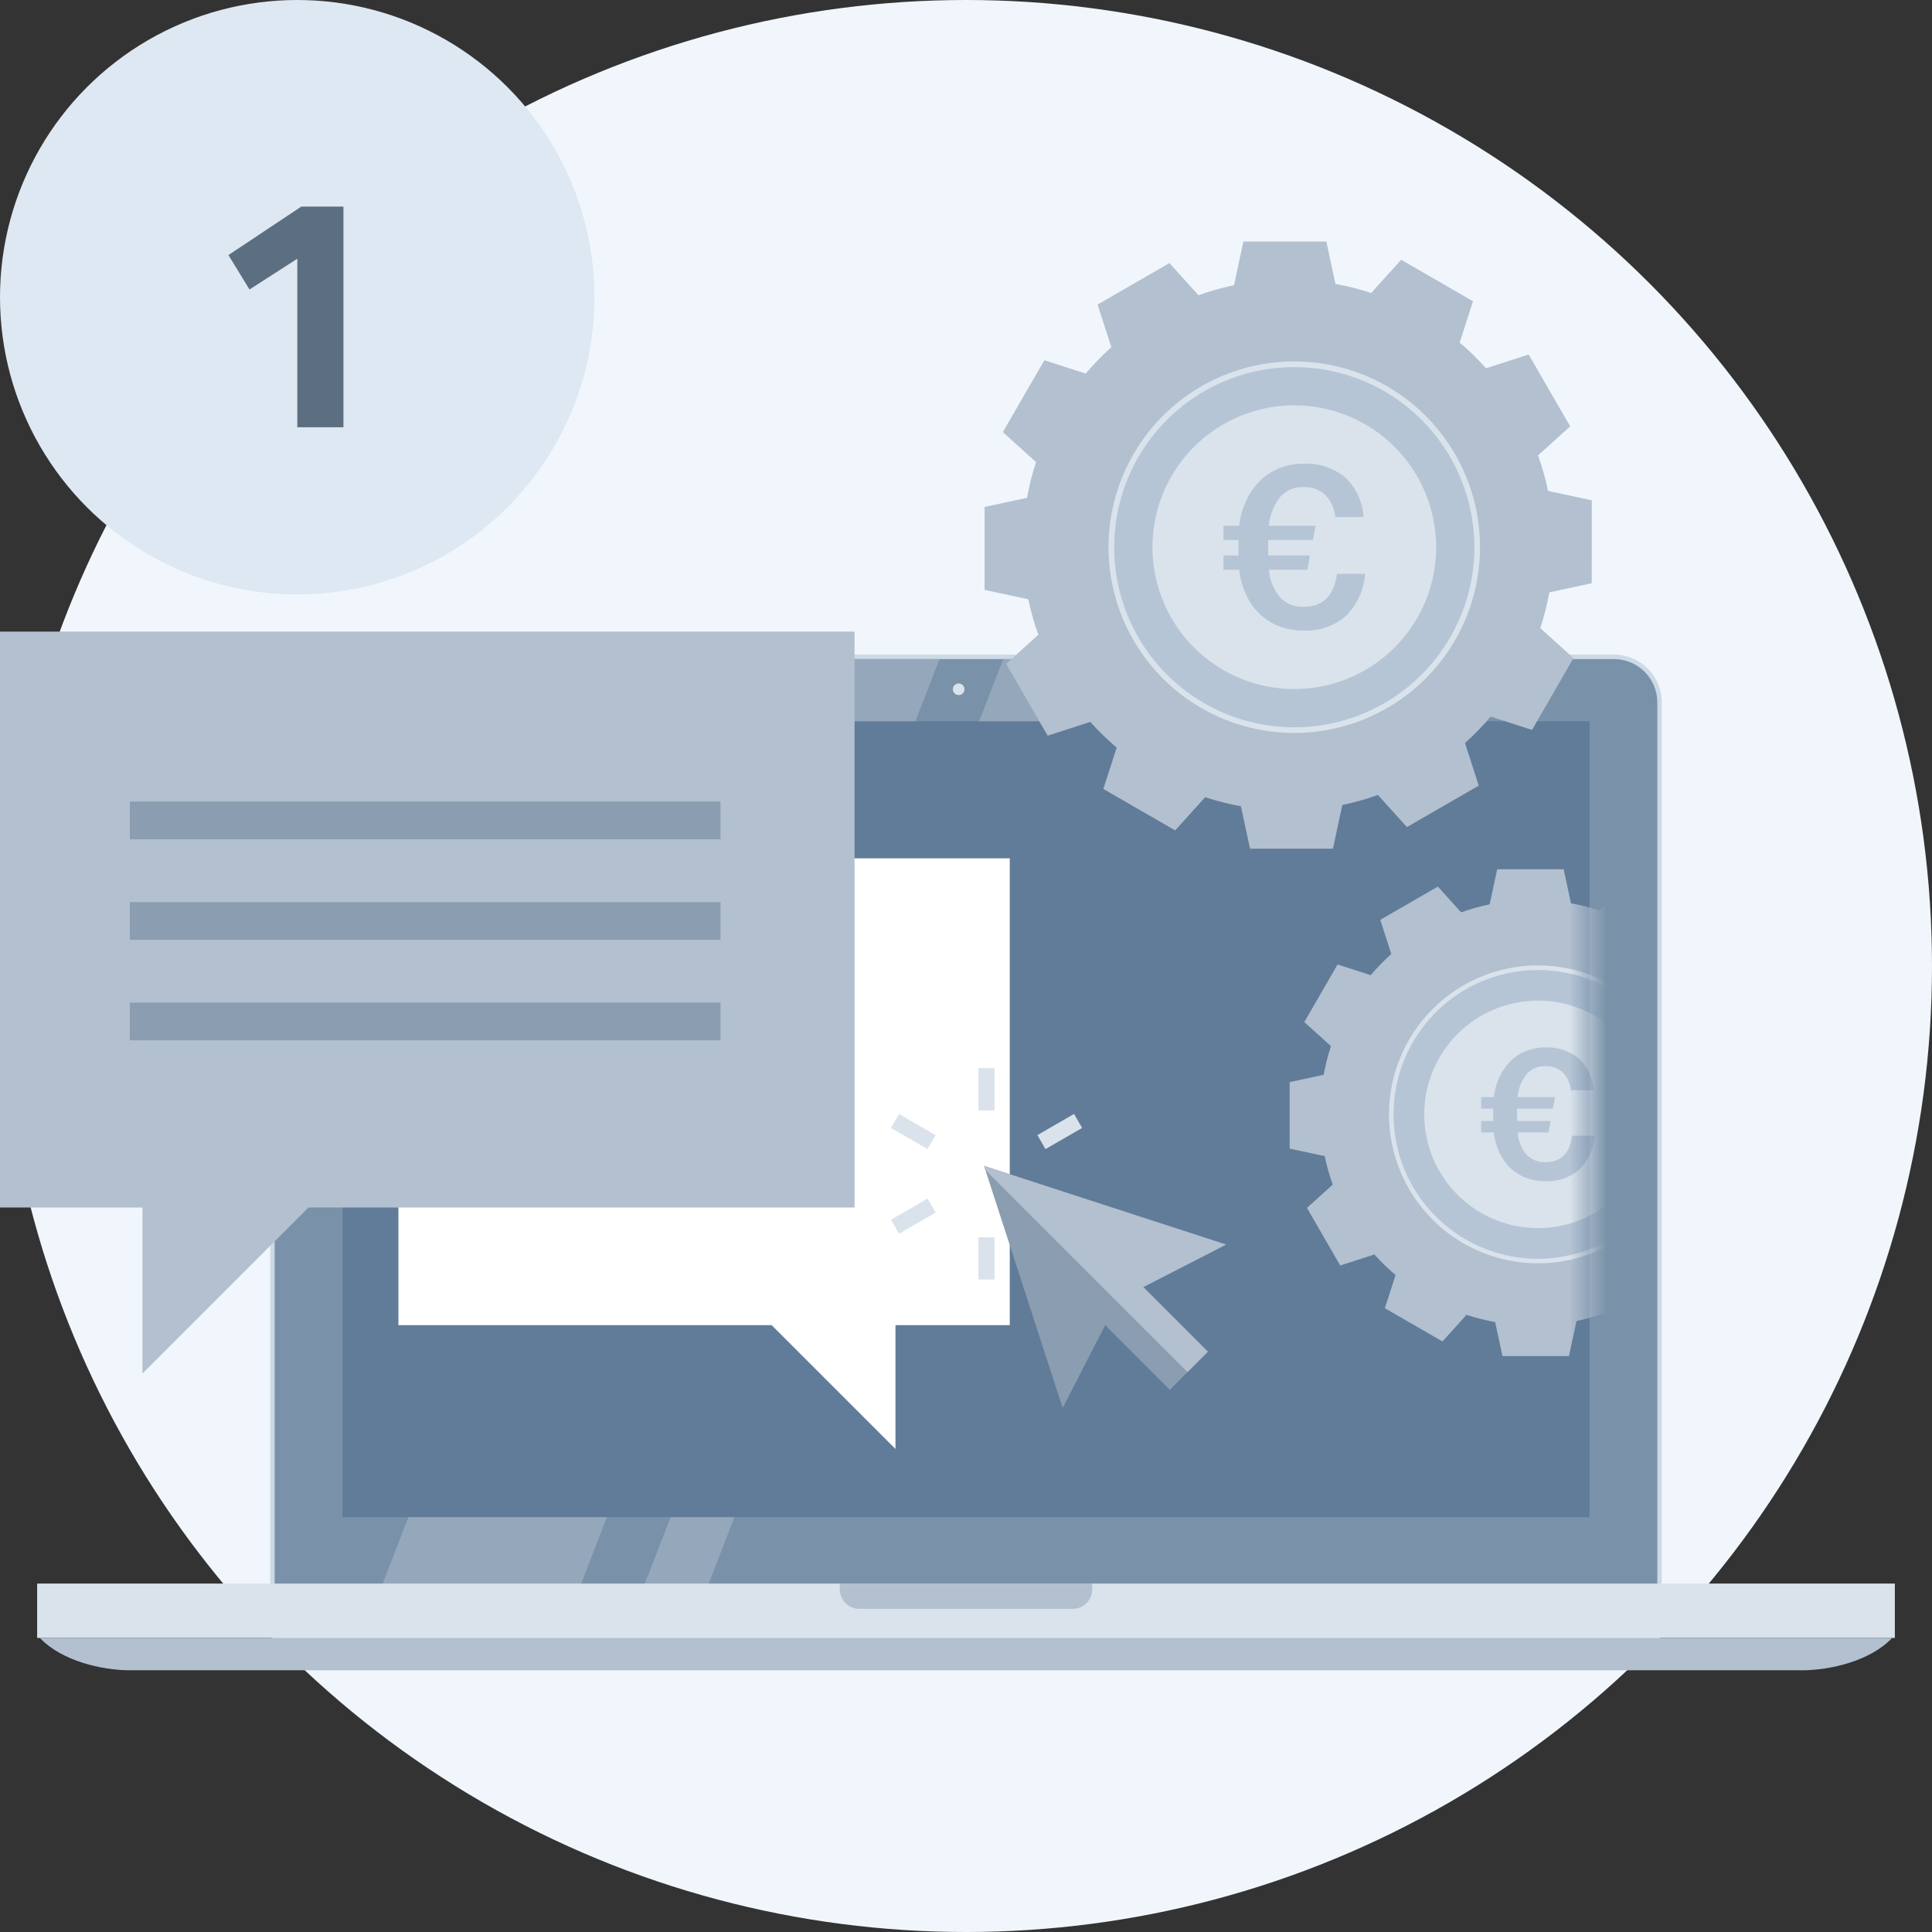 <svg width="104" height="104" viewBox="0 0 104 104" fill="none" xmlns="http://www.w3.org/2000/svg">
<rect x="0" y="0" width="104" height="104" fill="#333333" stroke="none"/>
<circle cx="52" cy="52" r="52" fill="#F0F6FC"/>
<path d="M17.117 88.126C16.435 88.125 15.781 87.854 15.299 87.371C14.817 86.889 14.546 86.235 14.545 85.553V37.81C14.546 37.128 14.817 36.474 15.299 35.992C15.781 35.51 16.435 35.238 17.117 35.237H86.883C87.565 35.238 88.219 35.51 88.701 35.992C89.183 36.474 89.454 37.128 89.454 37.81V85.553C89.454 86.235 89.183 86.889 88.701 87.371C88.219 87.854 87.565 88.125 86.883 88.126H17.117Z" fill="#CCDAE6"/>
<path d="M89.214 85.553C89.214 86.172 88.969 86.765 88.531 87.202C88.095 87.639 87.502 87.885 86.884 87.886H17.117C16.811 87.886 16.508 87.825 16.225 87.708C15.942 87.591 15.685 87.419 15.468 87.203C15.252 86.986 15.08 86.729 14.963 86.446C14.845 86.163 14.785 85.86 14.785 85.553V37.81C14.785 37.504 14.845 37.201 14.962 36.918C15.079 36.635 15.251 36.378 15.468 36.161C15.684 35.945 15.942 35.773 16.225 35.656C16.508 35.539 16.811 35.478 17.117 35.478H86.884C87.19 35.478 87.493 35.539 87.776 35.656C88.058 35.773 88.315 35.945 88.532 36.162C88.748 36.378 88.92 36.635 89.037 36.918C89.154 37.201 89.214 37.504 89.214 37.81V85.553Z" fill="#7A92A9"/>
<path d="M85.564 38.823H18.434V81.671H85.564V38.823Z" fill="#617C98"/>
<mask id="mask0_322:9330" style="mask-type:alpha" maskUnits="userSpaceOnUse" x="18" y="38" width="68" height="44">
<path d="M85.566 38.823H18.436V81.671H85.566V38.823Z" fill="#17324D"/>
</mask>
<g mask="url(#mask0_322:9330)">
<path d="M95.629 61.543L95.629 57.963L93.743 57.56C93.635 57.038 93.49 56.525 93.31 56.025L94.697 54.773L92.907 51.671L91.068 52.265C90.714 51.869 90.333 51.499 89.927 51.156L90.504 49.372L87.403 47.582L86.109 49.015C85.604 48.849 85.088 48.719 84.566 48.625L84.173 46.793H80.593L80.189 48.68C79.668 48.788 79.155 48.932 78.654 49.113L77.4 47.725L74.3 49.515L74.894 51.354C74.499 51.708 74.128 52.089 73.785 52.494L72.002 51.918L70.211 55.019L71.644 56.313C71.478 56.818 71.348 57.334 71.254 57.857L69.422 58.25L69.422 61.83L71.309 62.234C71.417 62.755 71.561 63.267 71.741 63.768L70.354 65.022L72.144 68.122L73.984 67.528C74.338 67.924 74.719 68.294 75.124 68.638L74.547 70.421L77.648 72.211L78.942 70.778C79.447 70.944 79.962 71.074 80.485 71.168L80.879 73H84.458L84.863 71.113C85.384 71.005 85.897 70.861 86.398 70.681L87.651 72.067L90.751 70.279L90.157 68.439C90.553 68.085 90.924 67.704 91.267 67.299L93.05 67.875L94.84 64.774L93.407 63.48C93.573 62.975 93.704 62.459 93.798 61.936L95.629 61.543ZM88.54 59.897C88.54 61.087 88.188 62.249 87.527 63.239C86.866 64.228 85.926 64.998 84.827 65.454C83.728 65.909 82.519 66.028 81.352 65.796C80.186 65.564 79.114 64.991 78.273 64.15C77.432 63.309 76.859 62.237 76.627 61.07C76.395 59.904 76.514 58.694 76.969 57.595C77.424 56.496 78.195 55.557 79.184 54.896C80.173 54.235 81.336 53.882 82.526 53.882C83.316 53.882 84.098 54.038 84.827 54.34C85.557 54.642 86.22 55.085 86.779 55.644C87.337 56.203 87.78 56.865 88.082 57.595C88.385 58.325 88.54 59.107 88.54 59.897H88.54Z" fill="#B2C0CF"/>
<path d="M90.806 59.986C90.807 61.572 90.336 63.122 89.455 64.441C88.574 65.76 87.322 66.787 85.856 67.394C84.391 68.001 82.779 68.16 81.223 67.85C79.668 67.541 78.239 66.777 77.118 65.656C75.996 64.534 75.233 63.105 74.923 61.55C74.614 59.994 74.773 58.382 75.38 56.916C75.988 55.451 77.016 54.199 78.335 53.318C79.654 52.437 81.204 51.967 82.79 51.968C83.843 51.968 84.885 52.175 85.858 52.578C86.831 52.981 87.715 53.572 88.459 54.316C89.204 55.061 89.794 55.945 90.197 56.917C90.6 57.89 90.807 58.933 90.806 59.986Z" fill="#DAE3EC"/>
<path d="M90.562 59.986C90.562 61.524 90.107 63.028 89.252 64.306C88.398 65.585 87.184 66.582 85.764 67.17C84.343 67.759 82.78 67.913 81.272 67.613C79.763 67.313 78.378 66.573 77.291 65.485C76.203 64.398 75.463 63.012 75.163 61.504C74.863 59.996 75.017 58.433 75.606 57.012C76.195 55.592 77.191 54.377 78.47 53.523C79.749 52.669 81.252 52.214 82.79 52.214C84.851 52.214 86.828 53.033 88.285 54.491C89.743 55.948 90.562 57.925 90.562 59.986Z" fill="#B6C5D6"/>
<path d="M88.912 59.986C88.912 61.196 88.553 62.38 87.88 63.387C87.208 64.394 86.252 65.179 85.133 65.642C84.014 66.106 82.783 66.227 81.596 65.991C80.408 65.754 79.317 65.171 78.461 64.315C77.605 63.459 77.022 62.368 76.786 61.181C76.549 59.993 76.671 58.762 77.134 57.643C77.597 56.525 78.382 55.568 79.389 54.896C80.396 54.223 81.58 53.864 82.79 53.864C84.414 53.865 85.971 54.51 87.118 55.657C88.266 56.805 88.911 58.362 88.912 59.986Z" fill="#DAE3EC"/>
<path d="M79.732 59.059H80.409C80.45 58.693 80.55 58.336 80.703 58.001C80.845 57.686 81.04 57.397 81.281 57.149C81.518 56.905 81.803 56.713 82.118 56.585C82.462 56.447 82.83 56.379 83.201 56.384C83.85 56.352 84.488 56.563 84.989 56.977C85.461 57.425 85.744 58.037 85.778 58.687H84.553C84.527 58.326 84.374 57.986 84.121 57.727C83.871 57.498 83.54 57.379 83.201 57.394C83.004 57.382 82.807 57.417 82.626 57.495C82.445 57.574 82.284 57.693 82.157 57.844C81.891 58.197 81.73 58.618 81.692 59.059H83.71L83.593 59.676H81.663V60.343H83.465L83.358 60.96H81.692C81.725 61.392 81.889 61.803 82.162 62.14C82.295 62.282 82.459 62.393 82.64 62.465C82.821 62.537 83.016 62.568 83.21 62.557C84.027 62.557 84.5 62.083 84.631 61.136H85.846C85.799 61.817 85.509 62.459 85.028 62.944C84.523 63.39 83.864 63.62 83.191 63.585C82.819 63.591 82.45 63.525 82.104 63.389C81.793 63.265 81.51 63.08 81.27 62.845C81.031 62.607 80.837 62.326 80.697 62.018C80.546 61.682 80.449 61.325 80.409 60.96H79.732V60.343H80.379V59.676H79.732L79.732 59.059Z" fill="#B6C5D6"/>
</g>
<path d="M51.918 37.1C51.919 37.142 51.911 37.183 51.895 37.221C51.88 37.26 51.857 37.294 51.828 37.324C51.799 37.353 51.764 37.376 51.726 37.392C51.688 37.408 51.647 37.416 51.606 37.416C51.564 37.416 51.523 37.408 51.485 37.392C51.447 37.376 51.413 37.353 51.383 37.324C51.354 37.294 51.331 37.26 51.316 37.221C51.3 37.183 51.293 37.142 51.293 37.1C51.294 37.018 51.327 36.939 51.386 36.882C51.444 36.824 51.523 36.791 51.606 36.791C51.688 36.791 51.767 36.824 51.826 36.882C51.884 36.939 51.917 37.018 51.918 37.1Z" fill="#DAE3EC"/>
<path d="M49.275 38.824L50.572 35.478H39.89L38.594 38.824H49.275Z" fill="#95A8BB"/>
<path d="M21.985 81.671L19.576 87.885H30.259L32.667 81.671H21.985Z" fill="#95A8BB"/>
<path d="M56.141 38.824L57.44 35.478H54.005L52.709 38.824H56.141Z" fill="#95A8BB"/>
<path d="M36.1 81.671L33.691 87.885H37.125L39.533 81.671H36.1Z" fill="#95A8BB"/>
<path d="M102 85.244H2V88.17H102V85.244Z" fill="#DAE3EC"/>
<path d="M2.146 88.17C3.329 89.421 5.503 89.912 7.002 89.912H96.997C98.498 89.912 100.673 89.421 101.855 88.17H2.146Z" fill="#B2C0CF"/>
<path d="M45.207 85.244V85.557C45.207 85.695 45.234 85.831 45.286 85.957C45.339 86.084 45.416 86.2 45.513 86.297C45.609 86.394 45.725 86.471 45.851 86.523C45.978 86.576 46.114 86.603 46.251 86.603H57.748C57.885 86.603 58.021 86.576 58.148 86.524C58.275 86.471 58.39 86.394 58.487 86.297C58.584 86.2 58.661 86.085 58.714 85.958C58.766 85.831 58.793 85.695 58.793 85.557V85.244H45.207Z" fill="#B2C0CF"/>
<path d="M21.447 46.205H54.356V71.332H48.203V77.998L41.537 71.332H21.447V46.205Z" fill="white"/>
<path d="M46 34H0V65H46V34Z" fill="#B2C0CF"/>
<path d="M7.668 73.939V59.059H22.549L7.668 73.939Z" fill="#B2C0CF"/>
<path d="M38.784 43.148H6.992V45.178H38.784V43.148Z" fill="#8B9DB0"/>
<path d="M38.784 48.562H6.992V50.591H38.784V48.562Z" fill="#8B9DB0"/>
<path d="M38.784 53.971H6.992V56H38.784V53.971Z" fill="#8B9DB0"/>
<path d="M53.538 57.497H52.67V59.775H53.538V57.497Z" fill="#DAE3EC"/>
<path d="M49.931 61.856L47.959 60.72L48.394 59.969L50.365 61.105L49.931 61.856Z" fill="#DAE3EC"/>
<path d="M49.931 64.52L47.961 65.66L48.395 66.411L50.366 65.27L49.931 64.52Z" fill="#DAE3EC"/>
<path d="M53.538 66.603H52.67V68.877H53.538V66.603Z" fill="#DAE3EC"/>
<path d="M56.279 64.52L55.846 65.27L57.816 66.409L58.25 65.658L56.279 64.52Z" fill="#DAE3EC"/>
<path d="M57.816 59.965L55.844 61.103L56.278 61.856L58.25 60.718L57.816 59.965Z" fill="#DAE3EC"/>
<path d="M66 66.995L59.485 64.878L52.971 62.76L55.088 69.276L57.203 75.791L59.494 71.334L62.972 74.814L65.02 72.761L61.542 69.284L66 66.995Z" fill="#8B9DB0"/>
<path d="M59.485 64.878L52.971 62.76L53.04 62.978L63.924 73.862L65.02 72.761L61.542 69.284L66 66.995L59.485 64.878Z" fill="#B2C0CF"/>
<path d="M85.685 31.396L85.686 26.931L83.332 26.428C83.198 25.778 83.017 25.138 82.793 24.514L84.523 22.952L82.29 19.084L79.997 19.825C79.555 19.331 79.08 18.869 78.574 18.441L79.293 16.217L75.426 13.984L73.812 15.771C73.182 15.564 72.539 15.402 71.887 15.284L71.397 13H66.932L66.428 15.354C65.778 15.488 65.139 15.668 64.514 15.893L62.951 14.162L59.084 16.395L59.825 18.689C59.332 19.131 58.87 19.606 58.442 20.11L56.218 19.392L53.984 23.26L55.771 24.874C55.565 25.503 55.402 26.146 55.285 26.798L53.001 27.289L53 31.754L55.353 32.258C55.488 32.907 55.669 33.547 55.893 34.171L54.163 35.736L56.395 39.602L58.689 38.861C59.131 39.354 59.606 39.816 60.111 40.244L59.393 42.469L63.26 44.701L64.873 42.914C65.503 43.121 66.146 43.283 66.798 43.401L67.289 45.685H71.753L72.258 43.332C72.908 43.197 73.548 43.017 74.172 42.793L75.735 44.522L79.602 42.291L78.861 39.997C79.354 39.555 79.817 39.08 80.245 38.575L82.469 39.293L84.701 35.426L82.915 33.812C83.121 33.182 83.284 32.539 83.402 31.886L85.685 31.396ZM76.844 29.343C76.844 30.827 76.404 32.277 75.58 33.511C74.756 34.744 73.584 35.706 72.214 36.273C70.843 36.841 69.335 36.99 67.879 36.7C66.424 36.411 65.088 35.696 64.039 34.647C62.99 33.598 62.275 32.262 61.986 30.806C61.696 29.351 61.845 27.843 62.413 26.472C62.98 25.102 63.942 23.93 65.175 23.106C66.409 22.282 67.859 21.842 69.343 21.842C70.328 21.842 71.303 22.036 72.214 22.413C73.124 22.79 73.951 23.342 74.647 24.039C75.344 24.735 75.896 25.562 76.273 26.473C76.65 27.383 76.844 28.358 76.844 29.343H76.844Z" fill="#B2C0CF"/>
<path d="M79.671 29.454C79.671 31.432 79.085 33.366 77.986 35.01C76.887 36.655 75.325 37.937 73.497 38.694C71.67 39.451 69.659 39.649 67.719 39.263C65.779 38.877 63.997 37.924 62.598 36.526C61.2 35.127 60.248 33.344 59.862 31.404C59.476 29.464 59.675 27.453 60.432 25.626C61.189 23.799 62.471 22.237 64.116 21.138C65.761 20.04 67.695 19.454 69.673 19.454C70.986 19.454 72.287 19.713 73.5 20.215C74.713 20.718 75.815 21.454 76.743 22.383C77.672 23.312 78.408 24.414 78.911 25.627C79.413 26.84 79.671 28.141 79.671 29.454Z" fill="#DAE3EC"/>
<path d="M79.367 29.455C79.367 31.373 78.798 33.248 77.733 34.842C76.668 36.437 75.154 37.68 73.382 38.414C71.61 39.148 69.66 39.34 67.779 38.966C65.898 38.592 64.171 37.669 62.814 36.313C61.458 34.956 60.535 33.229 60.161 31.348C59.787 29.467 59.979 27.517 60.713 25.745C61.447 23.973 62.69 22.459 64.285 21.394C65.88 20.329 67.755 19.76 69.673 19.761C72.244 19.761 74.709 20.783 76.527 22.601C78.345 24.418 79.366 26.884 79.367 29.455Z" fill="#B6C5D6"/>
<path d="M77.308 29.454C77.308 30.964 76.86 32.44 76.021 33.696C75.182 34.952 73.99 35.93 72.595 36.508C71.2 37.086 69.664 37.238 68.183 36.943C66.702 36.649 65.341 35.921 64.273 34.854C63.206 33.786 62.478 32.425 62.184 30.944C61.889 29.463 62.041 27.928 62.618 26.532C63.196 25.137 64.175 23.945 65.431 23.106C66.687 22.267 68.163 21.819 69.673 21.819C71.698 21.82 73.639 22.624 75.071 24.056C76.502 25.488 77.307 27.429 77.308 29.454Z" fill="#DAE3EC"/>
<path d="M65.859 28.298H66.703C66.755 27.842 66.879 27.396 67.07 26.979C67.247 26.585 67.491 26.226 67.79 25.916C68.087 25.612 68.442 25.373 68.835 25.213C69.264 25.041 69.723 24.956 70.185 24.962C70.995 24.922 71.79 25.186 72.415 25.702C73.004 26.26 73.357 27.023 73.399 27.834H71.871C71.839 27.384 71.648 26.96 71.333 26.637C71.02 26.352 70.608 26.203 70.185 26.221C69.939 26.207 69.694 26.251 69.468 26.348C69.242 26.446 69.042 26.595 68.883 26.783C68.552 27.224 68.351 27.749 68.303 28.298H70.82L70.674 29.068H68.267V29.899H70.515L70.381 30.669H68.304C68.345 31.207 68.549 31.721 68.889 32.141C69.056 32.318 69.259 32.456 69.485 32.546C69.711 32.636 69.954 32.675 70.197 32.66C71.215 32.66 71.806 32.07 71.969 30.889H73.484C73.426 31.738 73.064 32.538 72.464 33.143C71.835 33.7 71.012 33.987 70.173 33.943C69.709 33.951 69.249 33.868 68.817 33.699C68.429 33.544 68.076 33.313 67.778 33.02C67.479 32.723 67.236 32.373 67.063 31.988C66.874 31.57 66.753 31.125 66.703 30.669H65.859V29.899H66.666V29.068H65.859L65.859 28.298Z" fill="#B6C5D6"/>
<circle cx="16" cy="16" r="16" fill="#DEE8F2"/>
<path d="M18.488 11.12V23H16.004V13.928L13.43 15.584L12.296 13.73L16.22 11.12H18.488Z" fill="#5C6F81"/>
</svg>
